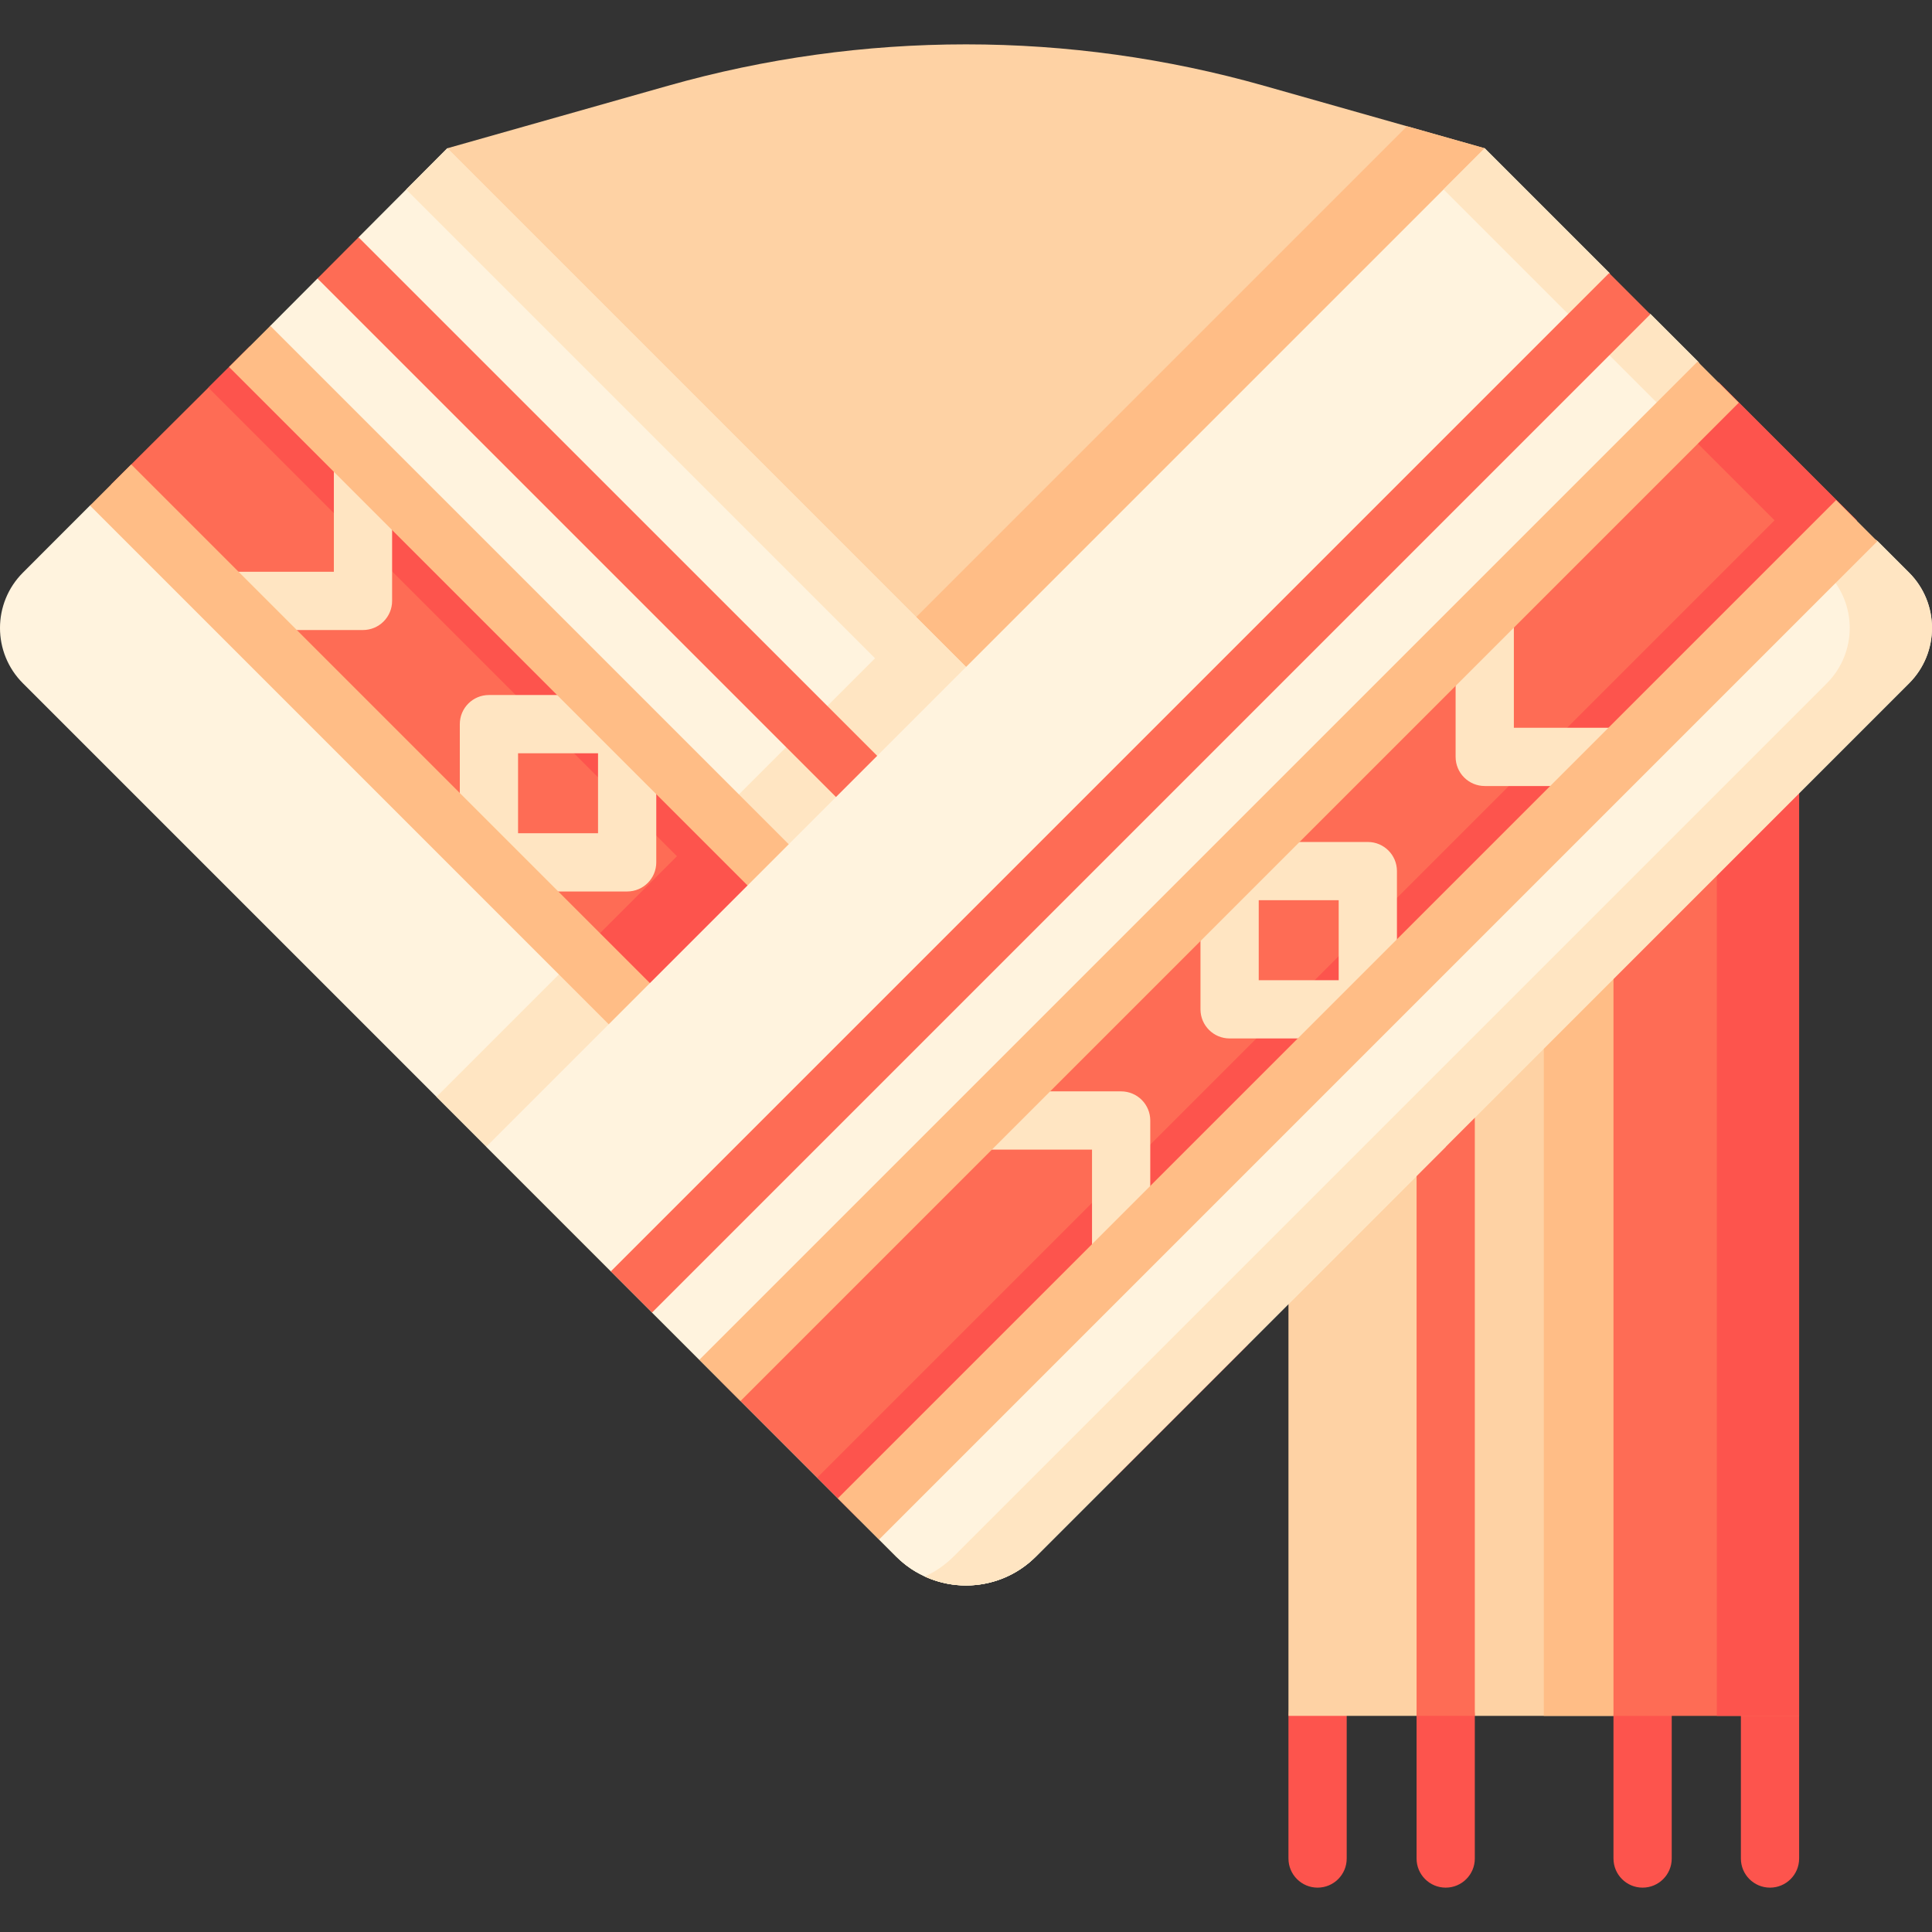 <svg id="Capa_1" enable-background="new 0 0 497.581 497.581" height="512" viewBox="0 0 497.581 497.581" width="512" xmlns="http://www.w3.org/2000/svg"><rect x="0" y="0" width="497.581" height="497.581" fill="#333333" stroke="none"/><g><g><path d="m339.34 486.156c-4.142 0-7.5-3.357-7.5-7.5v-36.735c0-4.143 3.358-7.5 7.5-7.5s7.5 3.357 7.5 7.5v36.735c0 4.143-3.358 7.5-7.5 7.5z" fill="#fd544d"/></g><path d="m423.048 194.939v246.98h-43.214l-7.504-2.38-7.496 2.38h-32.994v-246.98z" fill="#fed2a4"/><path d="m397.6 194.936h25.448v246.985h-25.448z" fill="#ffbd86"/><g><path d="m372.334 486.156c-4.142 0-7.5-3.357-7.5-7.5v-36.735c0-4.143 3.358-7.5 7.5-7.5s7.5 3.357 7.5 7.5v36.735c0 4.143-3.358 7.5-7.5 7.5z" fill="#fd544d"/></g><g><path d="m423.048 486.156c-4.142 0-7.5-3.357-7.5-7.5v-36.735c0-4.143 3.358-7.5 7.5-7.5s7.5 3.357 7.5 7.5v36.735c0 4.143-3.358 7.5-7.5 7.5z" fill="#fd544d"/></g><g><path d="m455.86 486.156c-4.142 0-7.5-3.357-7.5-7.5v-36.735c0-4.143 3.358-7.5 7.5-7.5s7.5 3.357 7.5 7.5v36.735c0 4.143-3.358 7.5-7.5 7.5z" fill="#fd544d"/></g><path d="m415.548 194.936h47.808v246.985h-47.808z" fill="#fe6c55"/><path d="m442.166 194.936h21.19v246.985h-21.19z" fill="#fd544d"/><g><g><g><path d="m379.834 272.109v169.81h-15v-169.81c0-4.87 3.36-8.82 7.5-8.82s7.5 3.95 7.5 8.82z" fill="#fe6c55"/></g></g></g><path d="m382.39 38.189v103.27l-133.6 30.33-20.77-4.92-112.83-26.7v-101.98l56.84-16.1c50.18-14.22 103.34-14.22 153.52 0l36.82 10.43z" fill="#fed2a4"/><path d="m382.39 38.189v103.27l-133.6 30.33-20.77-4.92 134.35-134.35z" fill="#ffbd86"/><path d="m372.33 295.329-105.54 105.54c-8.36 8.37-21.09 9.7-30.84 3.99-1.84-1.08-3.58-2.41-5.16-3.99l-118.38-118.38-106.5-106.5c-7.88-7.87-7.88-20.64 0-28.52l17.272-17.289 28.858-17.391 17.572-28.871 12.15-12.19 7.341-3.564 3.236-7.048 22.851-22.927 244.31 244.31z" fill="#fff3de"/><path d="m359.5 282.499-118.38 118.37c-1.58 1.58-3.32 2.91-5.17 3.99-1.84-1.08-3.58-2.41-5.16-3.99l-118.38-118.38 123.54-123.54z" fill="#ffe5c2"/><path d="m115.189 38.187-10.575 10.614 246.53 246.53-105.542 105.542c-2.209 2.209-4.724 3.924-7.407 5.152 9.394 4.297 20.864 2.582 28.597-5.152l105.542-105.542z" fill="#ffe5c2"/><path d="m321.34 346.319-35.6 35.6-257.14-257.14 35.682-35.521 120.678 120.681 123.55 123.55z" fill="#fe6c55"/><path d="m203.762 202.151h50.346v174.726h-50.346z" fill="#fd544d" transform="matrix(.707 -.707 .707 .707 -137.664 246.679)"/><path d="m64.282 89.258-10.619 10.571 246.491 246.491-25.005 25.006 10.595 10.595 35.6-35.601z" fill="#fd544d"/><g><g><g><path d="m225.387 212.236c-1.919 0-3.839-.732-5.303-2.196l-138.322-138.312 10.577-10.612 138.351 138.316c2.929 2.93 2.929 7.678 0 10.607-1.464 1.464-3.384 2.197-5.303 2.197z" fill="#fe6c55"/></g></g></g><g><g><g><path d="m161.522 229.598h-35.598c-4.142 0-7.5-3.357-7.5-7.5v-35.598c0-4.143 3.358-7.5 7.5-7.5h35.598c4.142 0 7.5 3.357 7.5 7.5v35.598c0 4.142-3.358 7.5-7.5 7.5zm-28.098-15h20.598v-20.598h-20.598z" fill="#ffe5c2"/></g></g></g><g><g><g><path d="m93.487 162.263h-34.902c-4.142 0-7.5-3.357-7.5-7.5s3.358-7.5 7.5-7.5h27.401l-.001-28.801c0-4.142 3.357-7.5 7.5-7.5s7.5 3.357 7.5 7.5l.001 36.301c0 1.989-.79 3.896-2.197 5.303-1.405 1.407-3.313 2.197-5.302 2.197z" fill="#ffe5c2"/></g></g></g><g><g><g><path d="m202.685 235.098c-1.919 0-3.839-.732-5.303-2.196l-138.387-138.38 10.618-10.604 138.377 138.376c2.929 2.93 2.929 7.678 0 10.607-1.466 1.464-3.385 2.197-5.305 2.197z" fill="#ffbd86"/></g></g></g><g><g><g><path d="m166.852 270.77c-1.919 0-3.839-.732-5.303-2.196l-138.367-138.366 10.613-10.6 138.36 138.359c2.929 2.93 2.929 7.678 0 10.607-1.464 1.464-3.383 2.196-5.303 2.196z" fill="#ffbd86"/></g></g></g><path d="m491.67 175.989-224.88 224.88c-9.94 9.95-26.06 9.95-36 0l-4.352-4.352-10.611-29.478-35.685-16.818-12.172-12.172-3.43-8.51-7.18-2.1-32.11-32.11 257.14-257.14 32.112 32.112 2.455 7.405 8.153 3.203 12.179 12.179 17.834 27.284 28.449 18.999 8.097 8.097c7.881 7.881 7.881 20.651.001 28.521z" fill="#fff3de"/><path d="m491.673 147.468-8.091-8.091-28.459-19.005-17.837-27.287-12.176-12.18-8.153-3.199-2.453-7.407-32.113-32.113-10.595 10.595 98.687 98.687c7.877 7.876 7.877 20.647 0 28.523l-224.881 224.882c-2.209 2.209-4.724 3.924-7.407 5.152 9.394 4.297 20.864 2.582 28.597-5.152l224.881-224.881c7.877-7.877 7.877-20.647 0-28.524z" fill="#ffe5c2"/><path d="m306.671 62.955h50.346v363.658h-50.346z" fill="#fe6c55" transform="matrix(-.707 -.707 .707 -.707 393.404 652.521)"/><path d="m442.616 98.411-10.595 10.595 25.005 25.005-246.55 246.55 10.595 10.595 257.145-257.145z" fill="#fd544d"/><g><g><g><path d="m109.41 196.672h363.651v15.005h-363.651z" fill="#fe6c55" transform="matrix(.707 -.707 .707 .707 -59.072 265.735)"/></g></g></g><g><g><g><path d="m352.279 267.448h-35.597c-4.142 0-7.5-3.357-7.5-7.5v-35.598c0-4.143 3.358-7.5 7.5-7.5h35.597c4.142 0 7.5 3.357 7.5 7.5v35.598c0 4.143-3.358 7.5-7.5 7.5zm-28.097-15h20.597v-20.598h-20.597z" fill="#ffe5c2"/></g></g></g><g><g><g><path d="m417.291 202.436h-34.901c-1.989 0-3.897-.79-5.303-2.197-1.407-1.406-2.197-3.313-2.197-5.303l.001-36.3c0-4.143 3.358-7.5 7.5-7.5 4.142 0 7.5 3.358 7.5 7.5l-.001 28.8h27.401c4.142 0 7.5 3.357 7.5 7.5s-3.357 7.5-7.5 7.5z" fill="#ffe5c2"/></g></g></g><g><g><g><path d="m288.747 330.981c-4.142 0-7.5-3.357-7.5-7.5v-27.401l-28.8.001c-4.142 0-7.5-3.357-7.5-7.5 0-4.142 3.357-7.5 7.5-7.5l36.3-.001c1.989 0 3.896.79 5.303 2.196 1.407 1.407 2.197 3.314 2.197 5.304v34.901c0 4.142-3.358 7.5-7.5 7.5z" fill="#ffe5c2"/></g></g></g><g><g><g><path d="m132.195 219.458h363.651v15.005h-363.651z" fill="#ffbd86" transform="matrix(.707 -.707 .707 .707 -68.51 288.521)"/></g></g></g><g><g><g><path d="m167.877 255.139h363.651v15.005h-363.651z" fill="#ffbd86" transform="matrix(.707 -.707 .707 .707 -83.29 324.203)"/></g></g></g></g></svg>
